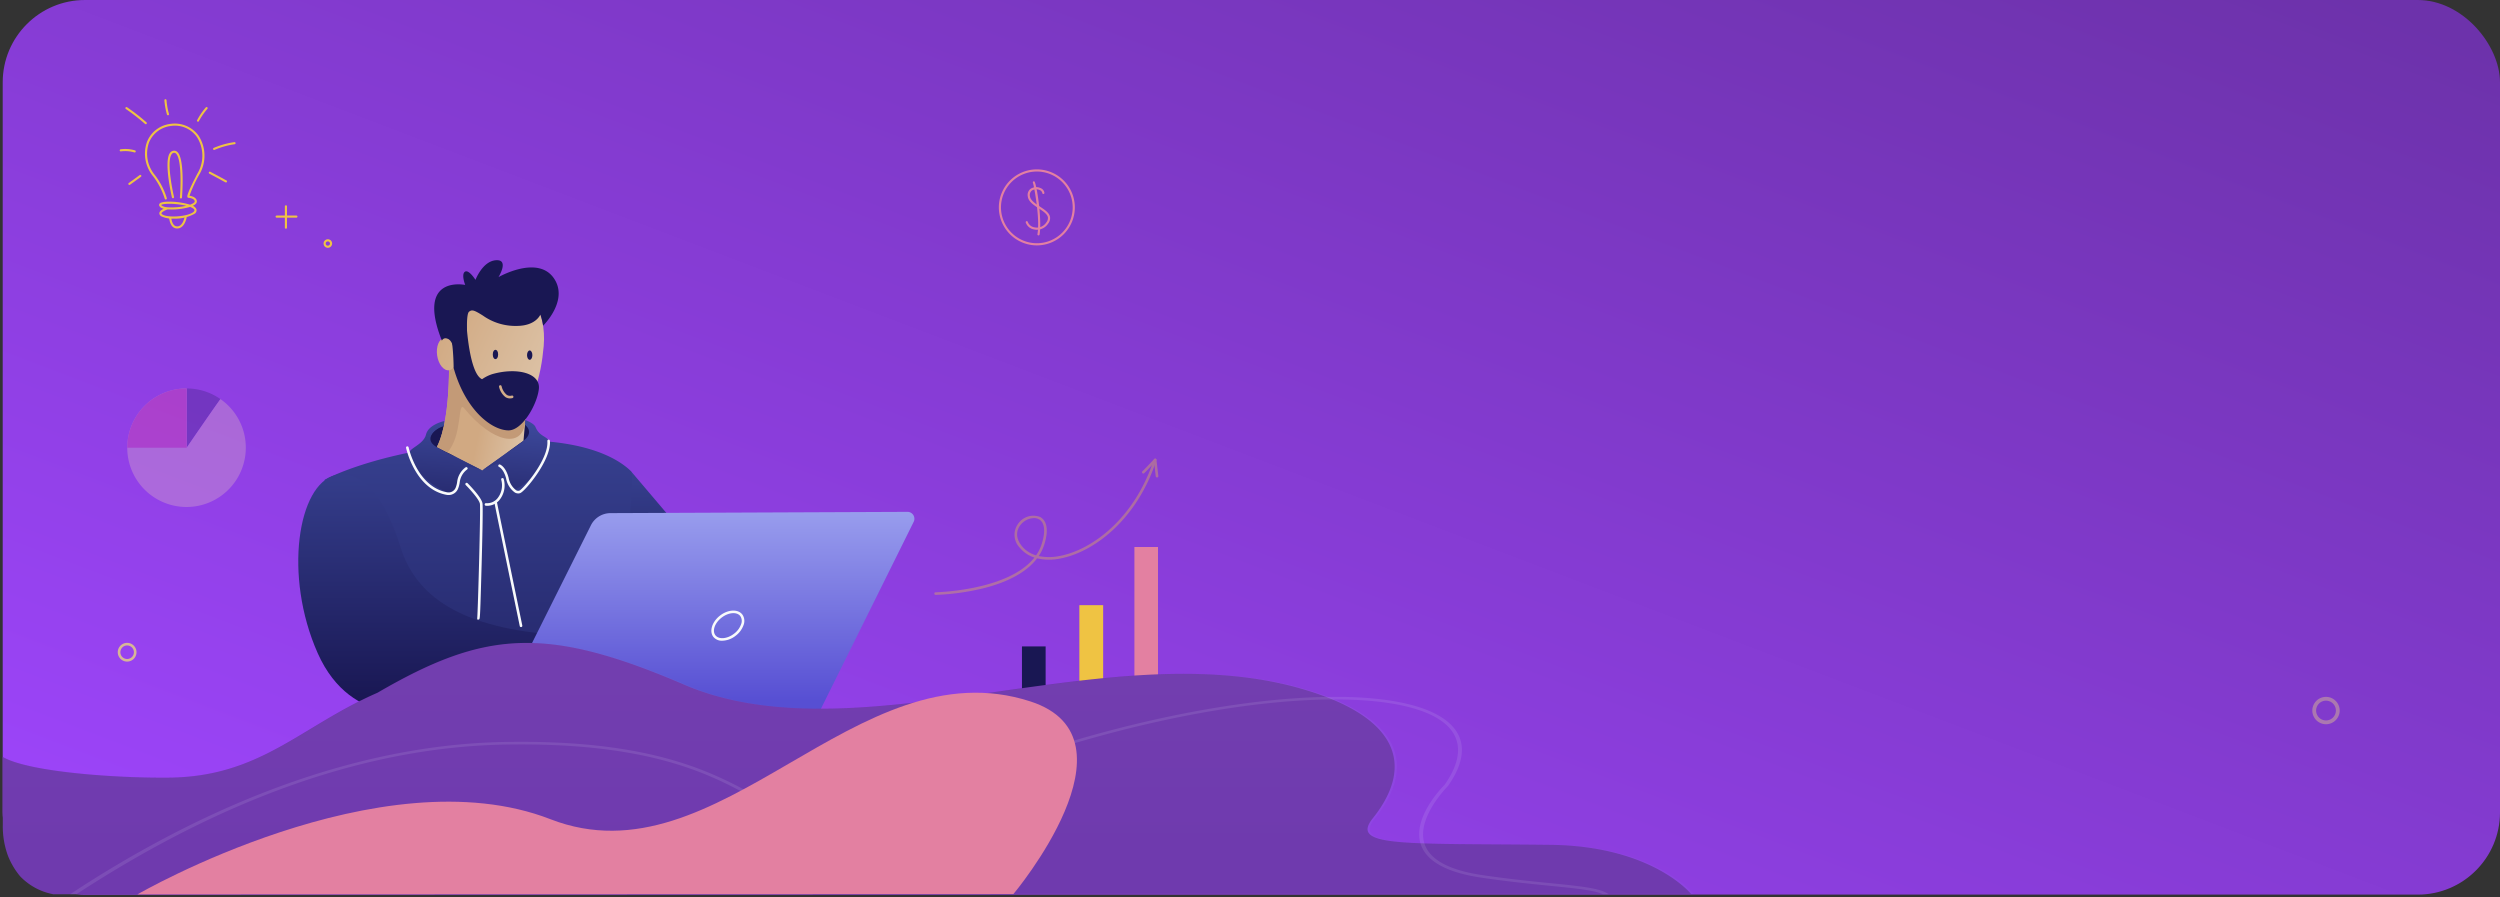 <svg xmlns="http://www.w3.org/2000/svg" xmlns:xlink="http://www.w3.org/1999/xlink" width="455.494" height="163.436" viewBox="0 0 455.494 163.436"><rect x="0" y="0" width="455.494" height="163.436" fill="#333333" stroke="none"/><defs><linearGradient id="linear-gradient" x1=".012" x2=".991" y1=".969" y2=".055" gradientUnits="objectBoundingBox"><stop offset="0" stop-color="#9e45fc"/><stop offset="1" stop-color="#6d32ab"/></linearGradient><linearGradient id="linear-gradient-2" x1=".5" x2=".5" y1="-.487" y2=".893" gradientUnits="objectBoundingBox"><stop offset="0" stop-color="#4656af"/><stop offset="1" stop-color="#191753"/></linearGradient><linearGradient id="linear-gradient-4" x1="1.752" x2=".494" y1=".86" y2=".516" gradientUnits="objectBoundingBox"><stop offset="0" stop-color="#eeebe1"/><stop offset="1" stop-color="#d1a982"/></linearGradient><linearGradient id="linear-gradient-5" x1="2.434" x2=".064" y1="1.756" y2=".171" xlink:href="#linear-gradient-4"/><linearGradient id="linear-gradient-6" x1="10.576" x2="-.255" y1="6.473" y2=".052" xlink:href="#linear-gradient-4"/><linearGradient id="linear-gradient-7" x1=".582" x2=".412" y1="-.541" y2="1.74" xlink:href="#linear-gradient-2"/><linearGradient id="linear-gradient-8" x1=".577" x2=".394" y1="-.452" y2="1.91" xlink:href="#linear-gradient-2"/><linearGradient id="linear-gradient-10" x1=".5" x2=".5" y1="-.487" y2=".893" gradientUnits="objectBoundingBox"><stop offset="0" stop-color="#bcc7fc"/><stop offset="1" stop-color="#574fd3"/></linearGradient><linearGradient id="linear-gradient-11" x1=".5" x2=".5" y1="-.487" y2=".893" gradientUnits="objectBoundingBox"><stop offset="0" stop-color="#d7ddfd"/><stop offset="1" stop-color="#8e83ed"/></linearGradient></defs><g id="Group_2913" data-name="Group 2913" transform="translate(-1387.506 -453)"><rect id="Rectangle_512" width="455" height="163" fill="url(#linear-gradient)" data-name="Rectangle 512" rx="15" transform="translate(1388 453)"/><g id="Group_2769" data-name="Group 2769" transform="translate(1573.704 552.662)"><rect id="Rectangle_513" width="4.298" height="32.315" fill="#e380a1" data-name="Rectangle 513" transform="translate(20.489 0)"/><rect id="Rectangle_514" width="4.314" height="14.202" fill="#191753" data-name="Rectangle 514" transform="translate(0 18.113)"/><rect id="Rectangle_515" width="4.335" height="21.717" fill="#efc343" data-name="Rectangle 515" transform="translate(10.46 10.598)"/></g><g id="Group_2772" data-name="Group 2772" transform="translate(1441.851 500.41)"><path id="Path_1450" fill="url(#linear-gradient-2)" d="M-412.438,234.026s15.787,18.681,16.812,19.56-6.738,15.38-6.738,15.38-17.87-1.757-16.406-16.845S-412.438,234.026-412.438,234.026Z" data-name="Path 1450" transform="translate(473 -195.641)"/><path id="Path_1451" fill="url(#linear-gradient-2)" d="M-505.426,231.447s8.885-5.057,28.225-6.835,25.883,3.64,27.523,5.212-5.312,45.771-4.765,57.388a126.962,126.962,0,0,0,2.187,19.136H-500.5s2.05-28.977,2.6-40.185S-505.426,243.611-505.426,231.447Z" data-name="Path 1451" transform="translate(510.24 -191.439)"/><path id="Path_1452" fill="#191753" d="M-453.418,219.666c0,2.058-4.16,3.991-9.292,4.318S-472,222.906-472,220.848s4.16-3.991,9.292-4.318S-453.418,217.607-453.418,219.666Z" data-name="Path 1452" transform="translate(495.862 -188.095)"/><g id="Group_2771" data-name="Group 2771" transform="translate(25.244 15.609)"><path id="Path_1453" fill="url(#linear-gradient-4)" d="M-467.455,194.057s.82,12.643-2.119,18.452l8.269,4.237,7.517-5.4,1.23-13.463Z" data-name="Path 1453" transform="translate(469.574 -194.057)"/><path id="Path_1454" fill="#c39a77" d="M-452.557,197.884l-14.9-3.827s.82,12.643-2.119,18.452l1.925.986c2.83-3.217,1.826-9.569,3.047-8.08,5.166,6.3,10.674,7.469,11.133,2.443l.644-7.049Z" data-name="Path 1454" transform="translate(469.574 -194.057)"/></g><path id="Path_1455" fill="url(#linear-gradient-5)" d="M-448.282,184.7c-.474,5.442-2.041,12.482-6.762,12.5-5.4.026-10.827-7.673-10.26-14.092s4.837-11.268,9.538-10.829S-447.723,178.285-448.282,184.7Z" data-name="Path 1455" transform="translate(492.999 -169.071)"/><path id="Path_1456" fill="url(#linear-gradient-6)" d="M-466.012,194.15c.243,1.631-.345,3.076-1.311,3.228s-1.947-1.047-2.189-2.678.345-3.076,1.311-3.228S-466.254,192.52-466.012,194.15Z" data-name="Path 1456" transform="translate(494.815 -177.33)"/><path id="Path_1457" fill="#191753" d="M-467.879,181.008c.661.307.995,1.427,1.25,2.5.113.477,2.115-3.957,2.176-3.957.043,0-.122-3.114.4-3.511s.872-.32,2.5.7a10.234,10.234,0,0,0,6.32,1.893c3.381-.06,4.161-2.055,4.161-2.055a10.9,10.9,0,0,1,.505,2.016s4.6-4.477,2.077-8.467c-2.9-4.593-10.208-.38-10.208-.38s2.056-3.307-.523-3.074c-2.406.218-3.666,3.571-3.666,3.571s-1.239-1.969-1.934-1.476.06,2.4.06,2.4-9.03-1.9-4.248,10.156C-469.008,181.331-468.736,180.61-467.879,181.008Z" data-name="Path 1457" transform="translate(495.176 -166.664)"/><path id="Path_1458" fill="url(#linear-gradient-7)" d="M-470.464,231.413a3.44,3.44,0,0,0,1.041-2.255c.174-1.561.868-2.879,1.423-2.879a20.079,20.079,0,0,1,2.9.8s-5.864-2.916-8.269-4.237-.633-3.3,1.279-3.824l.091-.936s-2.882.608-3.333,2.447-3.062,2.49-3.062,3.393C-478.392,226.29-474.385,230.3-470.464,231.413Z" data-name="Path 1458" transform="translate(498.611 -188.784)"/><path id="Path_1459" fill="url(#linear-gradient-8)" d="M-442.954,221.562c-.269-.862-1.68-.789-2.4-2.54-.252-.613-1.345-1.066-1.872-1.3-.018.191-.036.707-.054.9.873.651,1.221,1.78-.266,2.9-2.34,1.769-7.517,5.4-7.517,5.4a20.086,20.086,0,0,1,2.751-1.227c.549-.083,1.431,1.118,1.835,2.636a3.442,3.442,0,0,0,1.365,2.075C-445.4,228.729-442.295,223.675-442.954,221.562Z" data-name="Path 1459" transform="translate(488.576 -188.627)"/><path id="Path_1460" fill="#191753" d="M-457.669,195.97a6.806,6.806,0,0,0-1.859.928c-2.368-1.019-2.854-10.234-2.854-10.234s-3.476-.685-2.949,1.211a43.857,43.857,0,0,1,.62,6.967c2.162,7.73,6.947,11.339,9.973,11.38,2.515.033,5.221-4.644,5.555-7.538S-453.16,194.69-457.669,195.97Z" data-name="Path 1460" transform="translate(493.017 -175.216)"/><path id="Path_1461" fill="url(#linear-gradient-2)" d="M-507.114,235.232s6.984-2.61,11.831,13.042c3.137,10.127,12.743,15.236,30.473,16.206l-3.806,13.723h-22s-13.465,3.581-19.724-10.532S-513.942,236.917-507.114,235.232Z" data-name="Path 1461" transform="translate(513.875 -196.089)"/><ellipse id="Ellipse_103" cx=".487" cy=".853" fill="#191753" data-name="Ellipse 103" rx=".487" ry=".853" transform="translate(35.439 16.321)"/><path id="Path_1462" fill="#191753" d="M-440.734,196.372c0,.471.218.853.487.853s.487-.382.487-.853-.218-.853-.487-.853S-440.734,195.9-440.734,196.372Z" data-name="Path 1462" transform="translate(482.412 -179.077)"/><path id="Path_1463" fill="#d3ad89" d="M-447.7,209.036a1.523,1.523,0,0,1-.814-.234,3.269,3.269,0,0,1-1.173-1.887.237.237,0,0,1,.182-.282.238.238,0,0,1,.282.181,2.847,2.847,0,0,0,.96,1.585,1.112,1.112,0,0,0,.9.117.237.237,0,0,1,.289.172.238.238,0,0,1-.172.289A1.831,1.831,0,0,1-447.7,209.036Z" data-name="Path 1463" transform="translate(486.267 -183.855)"/><path id="Path_1464" fill="url(#linear-gradient-10)" d="M-433.35,249.566l-17.145,34.29a1.26,1.26,0,0,0,1.127,1.823h55.817a1.259,1.259,0,0,0,1.128-.7l17.879-36.036a1.259,1.259,0,0,0-1.134-1.819l-54.113.232A4,4,0,0,0-433.35,249.566Z" data-name="Path 1464" transform="translate(486.669 -201.275)"/><path id="Path_1465" fill="#f8fafb" d="M-471.676,235.046a1.976,1.976,0,0,1-.35-.031c-5.746-1.027-7.375-8.481-7.39-8.557a.238.238,0,0,1,.184-.281.241.241,0,0,1,.281.184c.015.072,1.58,7.215,7.008,8.186a1.391,1.391,0,0,0,1.549-.807,4.153,4.153,0,0,0,.291-1.131A3.835,3.835,0,0,1-468.566,230a.238.238,0,0,1,.329.065.238.238,0,0,1-.065.33,3.416,3.416,0,0,0-1.328,2.268,4.635,4.635,0,0,1-.326,1.26A1.853,1.853,0,0,1-471.676,235.046Z" data-name="Path 1465" transform="translate(499.054 -192.263)"/><path id="Path_1466" fill="#f8fafb" d="M-446.284,233.845a1.309,1.309,0,0,1-.607-.161,3.981,3.981,0,0,1-1.609-2.568c-.455-1.745-1.274-2.093-1.283-2.1a.239.239,0,0,1-.134-.307.236.236,0,0,1,.3-.138c.043.015,1.05.41,1.574,2.421a3.59,3.59,0,0,0,1.371,2.268.71.71,0,0,0,.583.072c.623-.223,5.378-5.7,5.1-9.031a.238.238,0,0,1,.217-.257.237.237,0,0,1,.256.217c.287,3.473-4.548,9.209-5.415,9.519A1.069,1.069,0,0,1-446.284,233.845Z" data-name="Path 1466" transform="translate(486.369 -191.348)"/><path id="Path_1467" fill="#f8fafb" d="M-458.224,262.8l-.069-.213a.239.239,0,0,1,0-.134c.115-1.05.646-19.922.487-20.8-.15-.825-1.916-2.739-2.584-3.407a.238.238,0,0,1,0-.337.24.24,0,0,1,.336,0c.256.257,2.512,2.539,2.715,3.658.116.636-.042,7.1-.146,10.9-.2,7.135-.259,9.289-.358,9.96l.005.015-.008,0c-.042.272-.091.284-.159.3Zm.158-.284h0Z" data-name="Path 1467" transform="translate(490.899 -197.284)"/><path id="Path_1468" fill="#f8fafb" d="M-446.32,266.629a.238.238,0,0,1-.232-.189c-2.11-10.216-4.625-22.42-4.625-22.548a.238.238,0,0,1,.238-.238.238.238,0,0,1,.236.213c.069.431,3.047,14.876,4.616,22.475a.237.237,0,0,1-.185.281A.233.233,0,0,1-446.32,266.629Zm-4.382-22.737h0Z" data-name="Path 1468" transform="translate(486.904 -199.783)"/><path id="Path_1469" fill="#f8fafb" d="M-453.8,241.377c-.086,0-.173,0-.26-.013a.237.237,0,0,1-.214-.259.233.233,0,0,1,.259-.214,2.41,2.41,0,0,0,2.094-.91,3.756,3.756,0,0,0,.66-3.365.238.238,0,0,1,.167-.292.238.238,0,0,1,.291.168,4.236,4.236,0,0,1-.755,3.795A2.928,2.928,0,0,1-453.8,241.377Z" data-name="Path 1469" transform="translate(488.236 -196.627)"/><path id="Path_1470" fill="#f8fafb" d="M-379.8,284.182a1.991,1.991,0,0,1-1.629-.7h0c-.785-1.014-.242-2.755,1.212-3.882s3.275-1.218,4.062-.205a2.044,2.044,0,0,1,.224,1.943,4.189,4.189,0,0,1-1.437,1.939A4.09,4.09,0,0,1-379.8,284.182Zm-1.253-.995c.625.806,2.148.676,3.4-.29a3.716,3.716,0,0,0,1.277-1.712,1.589,1.589,0,0,0-.149-1.5c-.625-.807-2.148-.676-3.4.29s-1.753,2.408-1.128,3.215Z" data-name="Path 1470" transform="translate(457.056 -214.853)"/></g><g id="Group_2773" data-name="Group 2773" opacity=".24" transform="translate(1410.689 523.774)"><path id="Path_1471" fill="#191753" d="M-506.872,174.252c-1.644,2.3-5.018,7.212-5.923,8.529-.046.063-.08.115-.109.161s-.052.074-.069.1a.079.079,0,0,1-.017.023l-.023.04c-.011.006-.011.011-.011.011v-10.8A10.749,10.749,0,0,1-506.872,174.252Z" data-name="Path 1471" transform="translate(523.845 -172.316)"/><path id="Path_1472" fill="#ffecb5" d="M-512.422,183.114a10.8,10.8,0,0,1-10.8,10.8,10.8,10.8,0,0,1-10.8-10.8,10.8,10.8,0,0,1,10.8-10.8h.023v10.8s0-.006.011-.011l.023-.04a.078.078,0,0,0,.017-.023l.069-.1.109-.161c.9-1.318,4.279-6.232,5.923-8.529a.156.156,0,0,1,.035.028A10.767,10.767,0,0,1-512.422,183.114Z" data-name="Path 1472" transform="translate(534.024 -172.316)"/><path id="Path_1473" fill="#ff4381" d="M-523.2,172.316v10.8h-10.821a10.8,10.8,0,0,1,10.8-10.8Z" data-name="Path 1473" transform="translate(534.024 -172.316)"/></g><path id="Union_12" fill="#6c33a8" stroke="rgba(0,0,0,0)" stroke-miterlimit="10" stroke-width="1" d="M-4664.859,45.793l-.054-.03h0a11.226,11.226,0,0,1-5.912-3.229,13.658,13.658,0,0,1-2.256-3.815,15.5,15.5,0,0,1-.918-5.592V20.776c4.73,2.75,20.636,3.866,30.266,3.766,16.725-.171,24-9.37,37.986-15.466,19.373-11.277,30.58-12.358,55.877-1.481,16.473,7.08,36.823,4.146,57.555,1.211,18.64-2.637,37.589-5.275,54.308-.635,17.9,4.967,21.575,13.816,13.606,23.789-4.222,5.282,5.554,4.528,32.436,4.829,18.507.208,25.549,8.937,25.549,8.937h-233.626v.067Z" data-name="Union 12" transform="translate(6062.018 570.142)"/><g id="Group_2774" data-name="Group 2774" opacity=".36" transform="translate(1557.736 536.568)"><path id="Path_1477" fill="#efc343" d="M-410.609,190.124a.237.237,0,0,1-.237-.234.238.238,0,0,1,.234-.242c.148,0,13.253-.293,18.006-6.327a5.6,5.6,0,0,1-2.612-1.733,3.394,3.394,0,0,1-.261-4.553,3.363,3.363,0,0,1,3.924-1.1c.749.41,1.838,1.616.723,5.079a8.119,8.119,0,0,1-.991,2.033,9.466,9.466,0,0,0,3.8-.009c6.037-1.135,13.673-6.959,17.12-17.413a.237.237,0,0,1,.3-.151.236.236,0,0,1,.151.3c-3.508,10.638-11.308,16.57-17.483,17.731a9.807,9.807,0,0,1-4.184-.04c-1.83,2.417-5.124,4.271-9.7,5.434a43.327,43.327,0,0,1-8.782,1.227ZM-392.7,176.13a3.272,3.272,0,0,0-2.411,1.208c-.451.545-1.328,2.022.262,3.948a5.18,5.18,0,0,0,2.545,1.633,7.721,7.721,0,0,0,1.022-2.051c.738-2.292.557-3.939-.5-4.518A1.907,1.907,0,0,0-392.7,176.13Z" data-name="Path 1477" transform="translate(410.846 -165.304)"/><path id="Path_1478" fill="#efc343" d="M-340.069,168.614a.238.238,0,0,1-.236-.21l-.346-2.951a.238.238,0,0,1,.209-.263.239.239,0,0,1,.263.209l.346,2.951a.237.237,0,0,1-.209.264Z" data-name="Path 1478" transform="translate(380.651 -165.187)"/><path id="Path_1479" fill="#efc343" d="M-344.2,167.9a.237.237,0,0,1-.19-.1.237.237,0,0,1,.047-.332c.141-.111,1.38-1.417,2.128-2.215a.237.237,0,0,1,.336-.011.237.237,0,0,1,.011.336c-.331.353-1.993,2.124-2.189,2.27A.234.234,0,0,1-344.2,167.9Z" data-name="Path 1479" transform="translate(382.28 -165.187)"/></g><g id="Group_2775" data-name="Group 2775" transform="translate(1569.492 483.861)"><path id="Path_1480" fill="#e380a1" d="M-559.594,236.647a6.932,6.932,0,0,1-6.924-6.924,6.932,6.932,0,0,1,6.924-6.924,6.932,6.932,0,0,1,6.924,6.924A6.932,6.932,0,0,1-559.594,236.647Zm0-13.455a6.539,6.539,0,0,0-6.532,6.532,6.539,6.539,0,0,0,6.532,6.532,6.539,6.539,0,0,0,6.532-6.532A6.539,6.539,0,0,0-559.594,223.192Z" data-name="Path 1480" transform="translate(566.518 -222.8)"/><path id="Path_1481" fill="#e380a1" d="M-554.059,237.444a2.458,2.458,0,0,1-.5-.052,1.935,1.935,0,0,1-1.553-1.286.2.2,0,0,1,.15-.233.2.2,0,0,1,.233.15,1.564,1.564,0,0,0,1.249.985,2.052,2.052,0,0,0,2.129-.915,1.2,1.2,0,0,0,.28-.919c-.112-.606-.867-1.1-1.665-1.626-.929-.611-1.89-1.242-2-2.18a1.4,1.4,0,0,1,.519-1.393,1.881,1.881,0,0,1,1.805-.128,1.1,1.1,0,0,1,.71.867.2.2,0,0,1-.177.213.2.2,0,0,1-.214-.177.721.721,0,0,0-.48-.544,1.5,1.5,0,0,0-1.412.087,1.032,1.032,0,0,0-.361,1.031c.09.756.973,1.337,1.828,1.9.871.572,1.693,1.112,1.836,1.884a1.581,1.581,0,0,1-.347,1.218A2.487,2.487,0,0,1-554.059,237.444Z" data-name="Path 1481" transform="translate(561.009 -226.441)"/><path id="Path_1482" fill="#e380a1" d="M-552.323,237.274l-.034,0a.2.2,0,0,1-.159-.227c.513-2.934-.659-8.9-.813-9.337a.2.2,0,0,1-.02-.164.2.2,0,0,1,.248-.125c.4.133,1.457,6.912.971,9.694A.2.2,0,0,1-552.323,237.274Z" data-name="Path 1482" transform="translate(559.549 -225.24)"/></g><path id="Path_1483" fill="#d7b695" d="M-571.947,271.365a1.709,1.709,0,0,1-1.708-1.707,1.71,1.71,0,0,1,1.708-1.708,1.711,1.711,0,0,1,1.708,1.708A1.71,1.71,0,0,1-571.947,271.365Zm0-2.94a1.234,1.234,0,0,0-1.233,1.233,1.234,1.234,0,0,0,1.233,1.233,1.234,1.234,0,0,0,1.233-1.233A1.235,1.235,0,0,0-571.947,268.424Z" data-name="Path 1483" transform="translate(1982.617 302.176)"/><path id="Path_1500" fill="#d7b695" d="M-571.161,272.937a2.5,2.5,0,0,1-2.494-2.493,2.5,2.5,0,0,1,2.494-2.495,2.5,2.5,0,0,1,2.494,2.495A2.5,2.5,0,0,1-571.161,272.937Zm0-4.294a1.8,1.8,0,0,0-1.8,1.8,1.8,1.8,0,0,0,1.8,1.8,1.8,1.8,0,0,0,1.8-1.8A1.8,1.8,0,0,0-571.161,268.643Z" data-name="Path 1500" opacity=".5" transform="translate(2382.459 312.018)"/><g id="Group_2778" data-name="Group 2778" transform="translate(1409.31 471.07)"><g id="Group_2777" data-name="Group 2777"><g id="Group_2776" data-name="Group 2776"><path id="Path_1484" fill="#efc343" d="M-479.125,126.153a4.62,4.62,0,0,1-2.232-.421c-.336-.212-.384-.442-.365-.6.04-.326.425-.6.791-.781a1.491,1.491,0,0,1-.555-.242c-.238-.19-.327-.38-.262-.566.041-.118.167-.479,1.793-.483a13.373,13.373,0,0,1,3.821.552,3.37,3.37,0,0,0,.492-.215c.144-.08.384-.238.366-.395-.059-.515-.937-.628-1.111-.646l-.089.025-.1-.106c-.1-.12-.278-.343,1.772-4.3a6.346,6.346,0,0,0-.08-6.7,4.9,4.9,0,0,0-4.816-1.991,4.87,4.87,0,0,0-3.9,2.989,6.081,6.081,0,0,0,1.063,5.943,13.258,13.258,0,0,1,2.174,4.214.194.194,0,0,1-.138.236.193.193,0,0,1-.237-.137,13.135,13.135,0,0,0-2.108-4.078,6.463,6.463,0,0,1-1.114-6.322,5.249,5.249,0,0,1,4.2-3.227,5.344,5.344,0,0,1,5.19,2.148,6.722,6.722,0,0,1,.11,7.1,23.479,23.479,0,0,0-1.767,3.836c.377.054,1.25.256,1.333.973.033.29-.157.551-.564.777-.052.029-.11.058-.17.086a1.221,1.221,0,0,1,.649.594.724.724,0,0,1-.32.847A7.22,7.22,0,0,1-479.125,126.153Zm-1.077-1.684c-.468.158-1.107.487-1.136.714-.01.084.113.176.187.222,1.03.65,4.6.37,5.614-.441.267-.213.215-.36.2-.416-.064-.181-.353-.363-.8-.527A11.9,11.9,0,0,1-480.2,124.469Zm.027-.379a11.989,11.989,0,0,0,3.341-.275,13.089,13.089,0,0,0-1.8-.3c-1.739-.171-2.656.019-2.749.155a.739.739,0,0,0,.137.136,2.062,2.062,0,0,0,.989.274A.184.184,0,0,1-480.175,124.09Z" data-name="Path 1484" transform="translate(488.952 -104.39)"/><path id="Path_1485" fill="#efc343" d="M-473.368,147.532h-.048c-1.258-.041-1.4-1.811-1.406-1.886a.194.194,0,0,1,.179-.207.2.2,0,0,1,.207.179c0,.015.122,1.5,1.033,1.527.878.046,1.25-1.074,1.4-1.734l.2,0,.18.081C-471.92,146.811-472.537,147.532-473.368,147.532Z" data-name="Path 1485" transform="translate(483.844 -123.972)"/><path id="Path_1486" fill="#efc343" d="M-491.507,119.432a.2.2,0,0,1-.074-.015A5.919,5.919,0,0,0-494,119.23a.193.193,0,0,1-.235-.141.193.193,0,0,1,.141-.235,6.233,6.233,0,0,1,2.664.2.193.193,0,0,1,.1.253A.194.194,0,0,1-491.507,119.432Z" data-name="Path 1486" transform="translate(494.244 -109.72)"/><path id="Path_1487" fill="#efc343" d="M-488.284,105.474a.194.194,0,0,1-.143-.063,36.518,36.518,0,0,0-3.489-2.71.193.193,0,0,1-.048-.269.193.193,0,0,1,.269-.048,35.593,35.593,0,0,1,3.553,2.766.193.193,0,0,1-.012.274A.194.194,0,0,1-488.284,105.474Z" data-name="Path 1487" transform="translate(493.041 -100.913)"/><path id="Path_1488" fill="#efc343" d="M-476.049,102.19a.194.194,0,0,1-.174-.107,12.537,12.537,0,0,1-.476-2.611.194.194,0,0,1,.174-.211.193.193,0,0,1,.211.174,12.31,12.31,0,0,0,.437,2.475.193.193,0,0,1-.086.26A.193.193,0,0,1-476.049,102.19Z" data-name="Path 1488" transform="translate(484.849 -99.259)"/><path id="Path_1489" fill="#efc343" d="M-463.733,105.018a.184.184,0,0,1-.047-.006.193.193,0,0,1-.141-.235,12.522,12.522,0,0,1,1.6-2.357.193.193,0,0,1,.272-.028.194.194,0,0,1,.028.272,12.1,12.1,0,0,0-1.527,2.207A.194.194,0,0,1-463.733,105.018Z" data-name="Path 1489" transform="translate(478.009 -100.913)"/><path id="Path_1490" fill="#efc343" d="M-457.417,117.534a.194.194,0,0,1-.174-.107.194.194,0,0,1,.086-.26,14.842,14.842,0,0,1,3.8-1.064.194.194,0,0,1,.194.194.194.194,0,0,1-.194.194,14.369,14.369,0,0,0-3.629,1.023A.193.193,0,0,1-457.417,117.534Z" data-name="Path 1490" transform="translate(474.627 -108.279)"/><path id="Path_1491" fill="#efc343" d="M-473.026,128.174h-.016a.193.193,0,0,1-.177-.209c.153-1.884.326-6.987-.708-7.973a.453.453,0,0,0-.4-.142.562.562,0,0,0-.4.265c-1.032,1.492.423,7.707.438,7.77a.193.193,0,0,1-.144.233.194.194,0,0,1-.233-.144c-.062-.262-1.509-6.446-.38-8.079a.943.943,0,0,1,.668-.429.838.838,0,0,1,.713.245c1.377,1.315.849,8,.826,8.285A.193.193,0,0,1-473.026,128.174Z" data-name="Path 1491" transform="translate(484.191 -110.075)"/></g><path id="Path_1492" fill="#efc343" d="M-490.658,130.787a.194.194,0,0,1-.157-.079.194.194,0,0,1,.043-.271l1.99-1.447a.193.193,0,0,1,.27.043.193.193,0,0,1-.043.27l-1.99,1.448A.2.2,0,0,1-490.658,130.787Z" data-name="Path 1492" transform="translate(492.427 -115.159)"/><path id="Path_1493" fill="#efc343" d="M-456.165,129.657a.191.191,0,0,1-.092-.023l-2.94-1.584a.193.193,0,0,1-.078-.262.193.193,0,0,1,.262-.079l2.94,1.584a.193.193,0,0,1,.079.262A.193.193,0,0,1-456.165,129.657Z" data-name="Path 1493" transform="translate(475.531 -114.482)"/></g><path id="Path_1494" fill="#efc343" d="M-419.92,145.152a.194.194,0,0,1-.194-.194v-3.881a.194.194,0,0,1,.194-.194.194.194,0,0,1,.194.194v3.881A.194.194,0,0,1-419.92,145.152Z" data-name="Path 1494" transform="translate(450.211 -121.549)"/><path id="Path_1495" fill="#efc343" d="M-420.074,145.294h-3.594a.193.193,0,0,1-.193-.193.193.193,0,0,1,.193-.194h3.594a.194.194,0,0,1,.194.194A.193.193,0,0,1-420.074,145.294Z" data-name="Path 1495" transform="translate(452.271 -123.703)"/><path id="Path_1496" fill="#efc343" d="M-404.922,155.763a.776.776,0,0,1-.6-.285.778.778,0,0,1,.11-1.093.778.778,0,0,1,1.094.109h0a.778.778,0,0,1-.11,1.093A.773.773,0,0,1-404.922,155.763Zm0-1.166a.389.389,0,0,0-.247.087.391.391,0,0,0-.055.549.392.392,0,0,0,.549.055.391.391,0,0,0,.054-.549A.389.389,0,0,0-404.923,154.6Z" data-name="Path 1496" transform="translate(442.848 -128.684)"/></g><path id="Union_13" fill="url(#linear-gradient-11)" stroke="rgba(0,0,0,0)" stroke-miterlimit="10" stroke-width="1" d="M9.155,45.793,9.1,45.763h0a11.251,11.251,0,0,1-5.921-3.23,13.654,13.654,0,0,1-2.26-3.815A15.517,15.517,0,0,1,0,33.127V20.776c4.738,2.751,20.67,3.866,30.315,3.767,16.751-.172,24.035-9.37,38.046-15.467C87.767-2.2,98.992-3.282,124.329,7.6c16.5,7.08,36.883,4.146,57.649,1.212,18.669-2.638,37.649-5.276,54.394-.636C254.3,13.138,257.982,21.987,250,31.959c-4.228,5.282,5.564,4.528,32.489,4.83,18.537.208,25.59,8.937,25.59,8.937h-234v.067Z" data-name="Union 13" opacity=".09" transform="translate(1388.018 570.143)"/><path id="Path_1476" fill="#f8fafb" d="M-270.186,358.042h-1.068c-1.559-.741-4.783-1.058-9.47-1.527-3.421-.342-7.692-.766-12.654-1.5-5.528-.817-9.072-2.49-10.547-4.986-3.014-5.074,3.563-11.656,3.846-11.935,3.7-5.271,3.195-9.5-1.474-12.208-12.748-7.38-54.632-2.737-96.667,15.945-14.129,6.278-19.3,3.4-27.123-.95-8-4.453-18.976-10.56-45.74-10.117-24.911.4-51.183,9.566-78.3,27.279h-1.134a205.078,205.078,0,0,1,18.5-10.9c20.979-10.877,41.478-16.547,60.907-16.857,27.028-.45,38.122,5.727,46.212,10.225,7.853,4.364,12.588,7.006,26.281.925,19.468-8.654,40.589-14.976,59.461-17.789,17.587-2.629,31.461-1.945,38.057,1.875,4.933,2.863,5.5,7.285,1.625,12.8-.094.1-6.681,6.684-3.809,11.53,1.39,2.337,4.764,3.915,10.046,4.694,4.943.728,9.2,1.153,12.607,1.488C-275.175,356.585-271.641,356.94-270.186,358.042Z" data-name="Path 1476" opacity=".1" transform="translate(1950.792 257.893)"/><path id="Path_1475" fill="#e380a1" d="M-342.662,375.171s23.839-28.375,3.11-35.1c-31.819-10.323-56.558,33.464-87.453,21.458s-75.257,13.7-75.257,13.7S-329.533,375.171-342.662,375.171Z" data-name="Path 1475" transform="translate(1914.803 240.729)"/></g></svg>